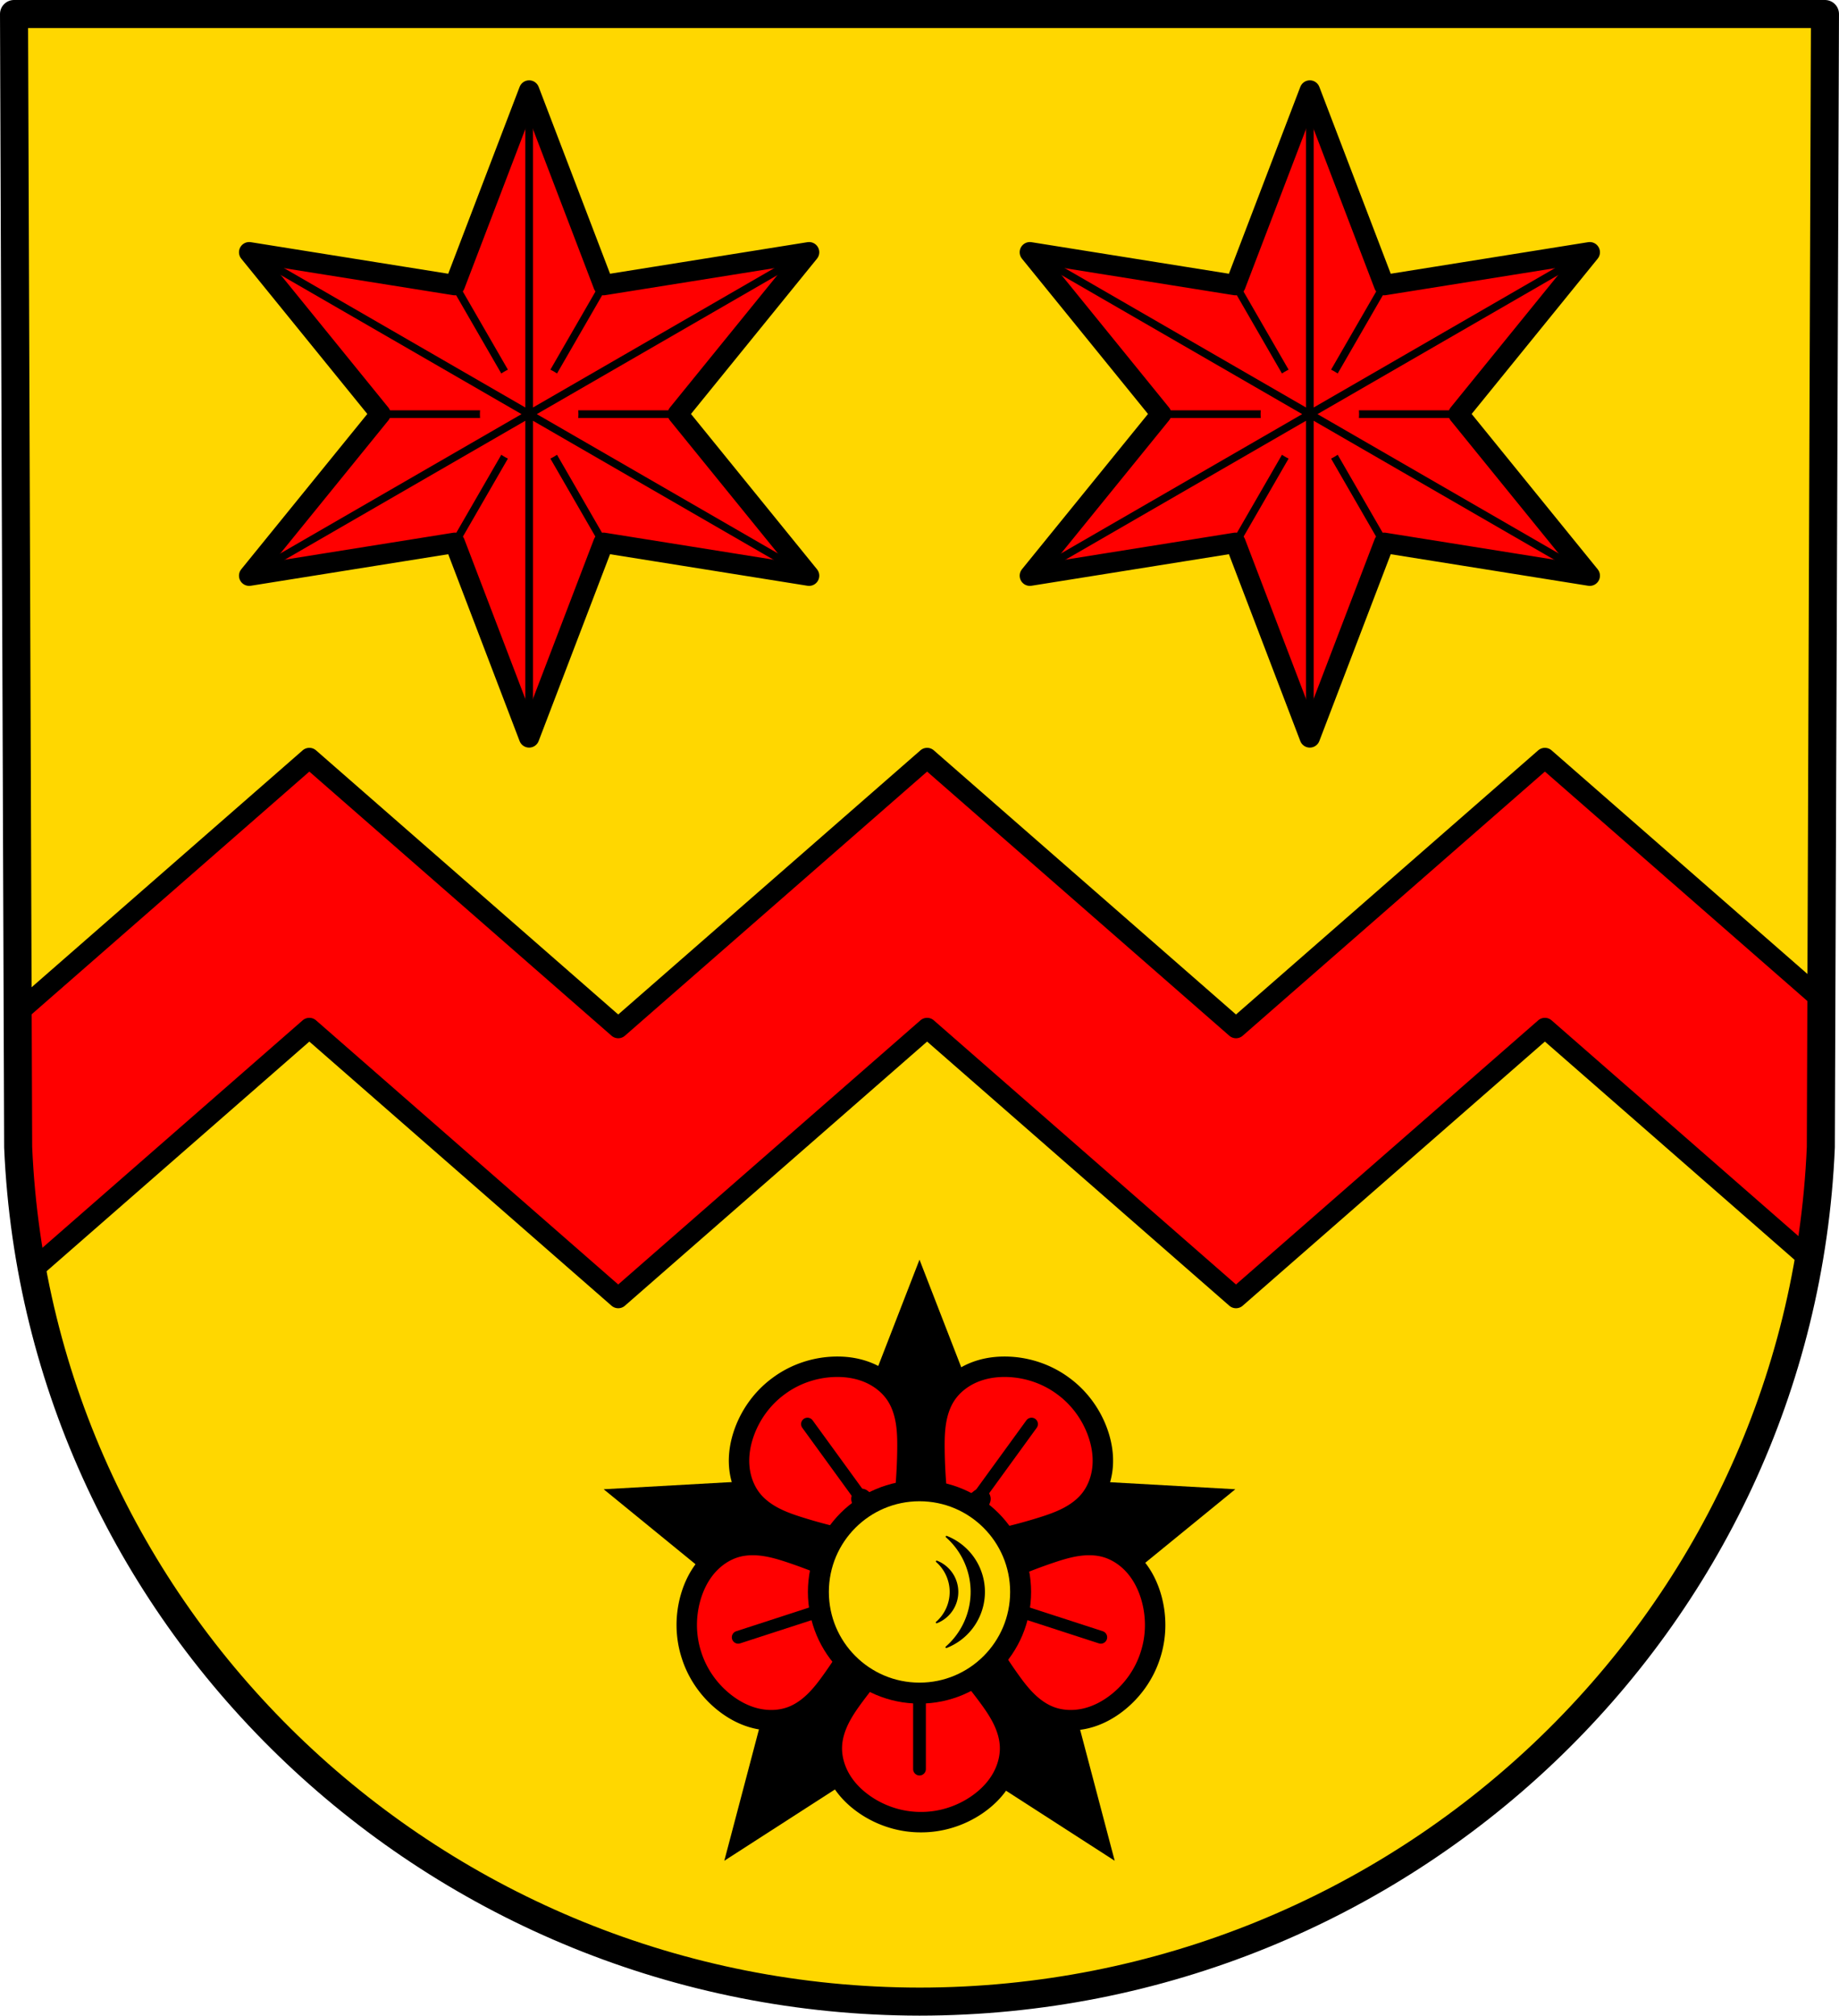 <svg xmlns="http://www.w3.org/2000/svg" width="721.64" height="790.487" viewBox="0 0 190.934 209.15"><g transform="translate(-3.513 -12.118)"><path style="fill:gold;fill-opacity:1;fill-rule:evenodd;stroke:none;stroke-width:2.91;stroke-linecap:round;stroke-linejoin:round;stroke-miterlimit:4;stroke-dasharray:none;stroke-opacity:1" d="m192.991 13.573-.43 117.58c-2.092 49.46-43.44 88.632-93.581 88.66-50.098-.061-91.46-39.247-93.582-88.66l-.43-117.58h94.01z"/><path style="fill:red;fill-opacity:1;stroke:#000;stroke-width:.904;stroke-linecap:round;stroke-linejoin:round;stroke-miterlimit:4;stroke-dasharray:none;stroke-opacity:1" d="m-174.883 27.44-8.621 3.295 1.456 9.115-7.165-5.819-7.165 5.819 1.456-9.115-8.621-3.296 8.621-3.296-1.456-9.114 7.165 5.818 7.165-5.818-1.456 9.114z" transform="matrix(0 2.342 -2.342 0 122.713 498.21)"/><path style="fill:red;fill-opacity:1;stroke:#000;stroke-width:.794;stroke-linecap:round;stroke-linejoin:miter;stroke-miterlimit:4;stroke-dasharray:none;stroke-opacity:1" d="m50.733 41.72 15.438 26.74M50.733 68.46l15.438-26.74M73.89 55.09H43.014"/><circle style="fill:red;fill-opacity:1;stroke:none;stroke-width:.775;stroke-linecap:round;stroke-linejoin:round;stroke-miterlimit:4;stroke-dasharray:none;stroke-opacity:1" cx="58.452" cy="55.09" r="5.112"/><path style="fill:red;fill-opacity:1;stroke:#000;stroke-width:.794;stroke-linecap:round;stroke-linejoin:miter;stroke-miterlimit:4;stroke-dasharray:none;stroke-opacity:1" d="M58.452 88.65V21.53M29.388 38.31l58.128 33.56M29.388 71.87l58.128-33.56"/><path style="fill:red;fill-opacity:1;stroke:#000;stroke-width:.904;stroke-linecap:round;stroke-linejoin:round;stroke-miterlimit:4;stroke-dasharray:none;stroke-opacity:1" d="m-174.883 27.44-8.621 3.295 1.456 9.115-7.165-5.819-7.165 5.819 1.456-9.115-8.621-3.296 8.621-3.296-1.456-9.114 7.165 5.818 7.165-5.818-1.456 9.114z" transform="matrix(0 2.342 -2.342 0 203.768 498.21)"/><path style="fill:red;fill-opacity:1;stroke:#000;stroke-width:.794;stroke-linecap:round;stroke-linejoin:miter;stroke-miterlimit:4;stroke-dasharray:none;stroke-opacity:1" d="m131.788 41.72 15.438 26.74M131.788 68.46l15.438-26.74M154.945 55.09H124.07"/><circle style="fill:red;fill-opacity:1;stroke:none;stroke-width:.775;stroke-linecap:round;stroke-linejoin:round;stroke-miterlimit:4;stroke-dasharray:none;stroke-opacity:1" cx="139.507" cy="55.09" r="5.112"/><path style="fill:red;fill-opacity:1;stroke:#000;stroke-width:.794;stroke-linecap:round;stroke-linejoin:miter;stroke-miterlimit:4;stroke-dasharray:none;stroke-opacity:1" d="M139.507 88.65V21.53M110.443 38.31l58.129 33.56M110.443 71.87l58.129-33.56"/><path style="fill:red;stroke:#000;stroke-width:2.117;stroke-linecap:round;stroke-linejoin:round;stroke-miterlimit:4;stroke-dasharray:none;stroke-opacity:1;fill-opacity:1" d="M35.63 90.775 5.344 117.232l.051 13.922a91.617 91.617 0 0 0 1.452 12.78l28.783-25.143 32.07 28.015 32.07-28.015 32.07 28.015 32.07-28.015h.001l27.419 23.952a91.79 91.79 0 0 0 1.23-11.59l.055-15.303-28.704-25.075-32.07 28.016-32.07-28.016-32.07 28.016z"/><path style="fill:none;fill-rule:evenodd;stroke:#000;stroke-width:2.91;stroke-linecap:round;stroke-linejoin:round;stroke-miterlimit:4;stroke-dasharray:none;stroke-opacity:1" d="m192.991 13.573-.43 117.58c-2.092 49.46-43.44 88.632-93.581 88.66-50.098-.061-91.46-39.247-93.582-88.66l-.43-117.58h94.01z"/><path style="fill:#000;stroke:#000;stroke-width:.265px;stroke-linecap:butt;stroke-linejoin:miter;stroke-opacity:1" d="m98.98 143.192-7.852 20.23 7.852 3.384 7.852-3.385zm-10.777 22.354-21.665 1.216 16.813 13.72 5.645-6.422zm21.553 0-.792 8.514 5.645 6.421 16.813-13.719zM84.467 183.92l-5.538 20.982 18.243-11.75-4.363-7.355zm29.025 0-8.342 1.877-4.362 7.354 18.243 11.75z"/><path style="fill:red;fill-opacity:1;stroke:#000;stroke-width:8;stroke-linecap:round;stroke-linejoin:round;stroke-miterlimit:4;stroke-dasharray:none;stroke-opacity:1" d="M328.324 535.166a37.972 37.972 0 0 0-1.726.027c-7.704.297-15.194 2.887-21.31 7.373-6.158 4.431-10.936 10.754-13.599 17.989-1.588 4.314-2.436 8.988-2.052 13.675.383 4.688 2.047 9.389 5.049 13.102 2.32 2.87 5.367 5.078 8.607 6.76 3.24 1.681 6.686 2.863 10.14 3.943a202.062 202.062 0 0 0 30.92 7.07l-6.853-18.2 15.191 12.142a202.046 202.046 0 0 0 2.832-31.59c.04-3.619-.02-7.262-.617-10.863-.597-3.602-1.754-7.181-3.767-10.276-2.604-4.002-6.561-7.038-10.9-8.851-3.798-1.587-7.877-2.273-11.915-2.301zm64.994 0c-4.038.028-8.117.714-11.914 2.3-4.34 1.814-8.296 4.85-10.9 8.852-2.013 3.095-3.172 6.674-3.77 10.276-.596 3.601-.655 7.244-.615 10.863a202.04 202.04 0 0 0 2.83 31.59l15.192-12.143-6.852 18.201a202.058 202.058 0 0 0 30.92-7.07c3.454-1.08 6.9-2.262 10.14-3.943 3.24-1.682 6.285-3.89 8.606-6.76 3.002-3.713 4.665-8.414 5.049-13.102.384-4.687-.463-9.361-2.05-13.675-2.664-7.235-7.444-13.557-13.6-17.989-6.118-4.486-13.606-7.076-21.31-7.373a37.986 37.986 0 0 0-1.726-.027zm-97.785 69.809c-2.296-.05-4.602.172-6.83.771-4.611 1.24-8.723 4.064-11.789 7.63-3.066 3.567-5.125 7.849-6.377 12.272-2.099 7.418-1.952 15.34.424 22.543 2.311 7.225 6.849 13.724 12.906 18.493 3.612 2.843 7.795 5.095 12.371 6.18 4.577 1.083 9.563.955 14.022-.753 3.447-1.32 6.489-3.533 9.09-6.095 2.6-2.562 4.788-5.475 6.882-8.426a202.06 202.06 0 0 0 16.282-27.22l-19.428.89 16.244-10.694c-9.335-4.89-19.1-9.06-29.17-12.457-3.43-1.156-6.912-2.227-10.521-2.771a32.27 32.27 0 0 0-4.106-.363zm130.576 0c-1.378.03-2.753.159-4.107.363-3.61.544-7.092 1.615-10.522 2.771a202.063 202.063 0 0 0-29.17 12.457l16.245 10.694-19.428-.89a202.06 202.06 0 0 0 16.281 27.22c2.095 2.951 4.284 5.864 6.885 8.426 2.6 2.562 5.64 4.775 9.088 6.095 4.459 1.708 9.445 1.836 14.021.752 4.577-1.084 8.76-3.334 12.371-6.177 6.058-4.769 10.596-11.268 12.907-18.493 2.375-7.204 2.522-15.127.424-22.545-1.252-4.423-3.311-8.705-6.377-12.271-3.067-3.567-7.178-6.392-11.79-7.63-2.228-.6-4.531-.822-6.828-.772zm-70.441 34.95a202.066 202.066 0 0 0-20.86 23.895c-2.159 2.904-4.253 5.886-5.886 9.15-1.633 3.266-2.8 6.841-2.99 10.528-.246 4.768 1.17 9.55 3.615 13.568 2.445 4.018 5.88 7.3 9.701 9.858 6.407 4.288 13.987 6.594 21.572 6.56 7.586.034 15.168-2.272 21.575-6.56 3.82-2.557 7.254-5.84 9.699-9.858 2.445-4.018 3.863-8.8 3.617-13.568-.19-3.687-1.357-7.262-2.99-10.527-1.633-3.265-3.727-6.246-5.887-9.15a202.062 202.062 0 0 0-20.86-23.895l-5.154 18.754-5.152-18.754z" transform="matrix(.265 0 0 .265 3.513 12.118)"/><path d="M98.98 186.393v9.294M88.996 179.139l-8.84 2.871M108.964 179.14l8.839 2.87M92.81 167.403l-5.463-7.519M105.15 167.403l5.463-7.519" style="fill:red;fill-opacity:1;stroke:#000;stroke-width:1.323;stroke-linecap:round;stroke-linejoin:miter;stroke-miterlimit:4;stroke-dasharray:none;stroke-opacity:1"/><circle style="fill:gold;fill-opacity:1;stroke:#000;stroke-width:2.175;stroke-linecap:round;stroke-linejoin:round;stroke-miterlimit:4;stroke-dasharray:none;stroke-opacity:1" cx="98.98" cy="177.304" r="10.498"/><path style="fill:#000;fill-opacity:1;stroke:#000;stroke-width:.171;stroke-linecap:round;stroke-linejoin:round;stroke-miterlimit:4;stroke-dasharray:none;stroke-opacity:1" d="M101.783 171.569a7.649 7.649 0 0 1 2.591 5.729 7.649 7.649 0 0 1-2.61 5.741 6.164 6.164 0 0 0 3.924-5.741 6.164 6.164 0 0 0-3.905-5.73zm-1.015 2.569a4.223 4.223 0 0 1 1.43 3.163 4.223 4.223 0 0 1-1.44 3.17 3.403 3.403 0 0 0 2.166-3.17 3.403 3.403 0 0 0-2.156-3.163z"/></g></svg>